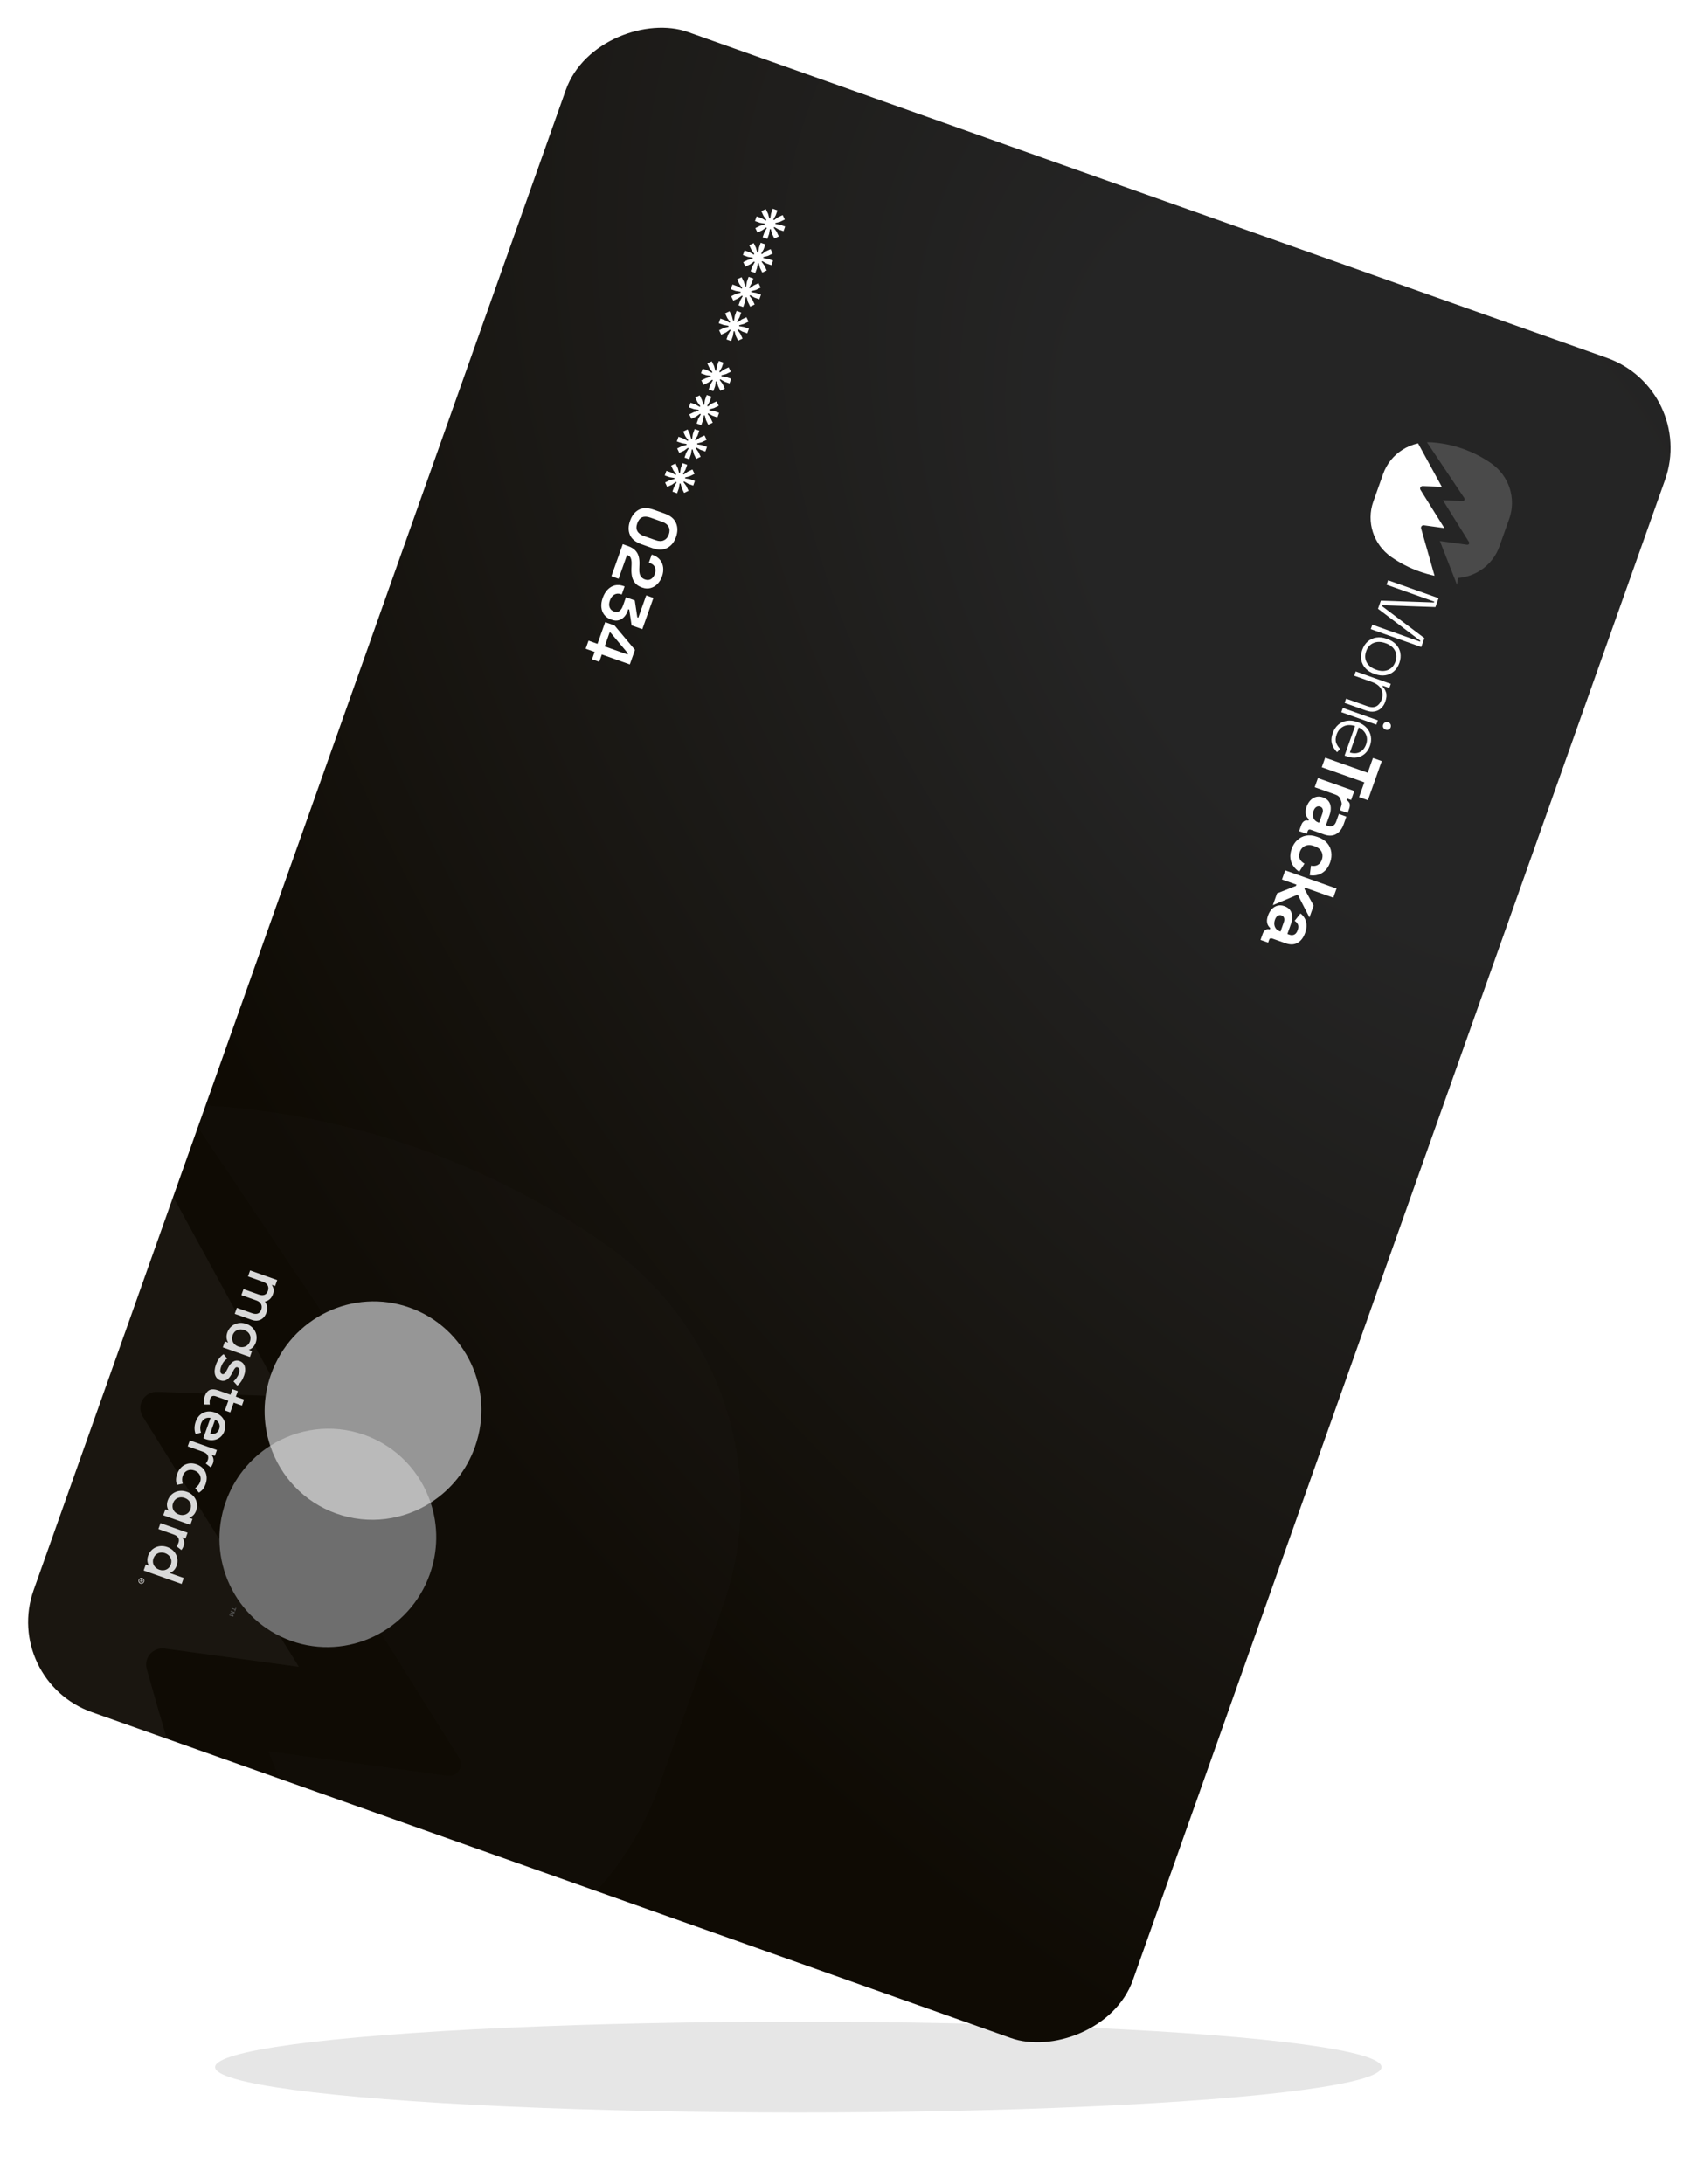 <svg width="355" height="457" viewBox="0 0 355 457" fill="none" xmlns="http://www.w3.org/2000/svg">
<g filter="url(#filter0_f_1991_326)">
<ellipse cx="167" cy="432.499" rx="122" ry="9.5" fill="black" fill-opacity="0.1"/>
</g>
<g clip-path="url(#clip0_1991_326)">
<rect x="355" y="81.561" width="373" height="244" rx="20" transform="rotate(109.528 355 81.561)" fill="url(#paint0_radial_1991_326)"/>
<g clip-path="url(#clip1_1991_326)">
<path d="M290.378 121.411L300.937 125.156L300.276 127.019L289.17 126.637L289.107 126.815L297.972 133.516L297.311 135.379L286.752 131.634L287.08 130.71L297.065 134.252L297.129 134.073L288.264 127.372L288.866 125.673L299.972 126.055L300.036 125.877L290.05 122.335L290.378 121.411Z" fill="white"/>
<path d="M284.976 135.971C285.237 135.236 285.624 134.649 286.136 134.21C286.648 133.77 287.242 133.5 287.919 133.398C288.595 133.296 289.309 133.38 290.063 133.648L290.244 133.712C290.999 133.979 291.606 134.364 292.067 134.87C292.528 135.374 292.818 135.958 292.94 136.623C293.06 137.287 292.991 137.986 292.73 138.721C292.47 139.457 292.083 140.043 291.571 140.483C291.059 140.922 290.464 141.192 289.789 141.293C289.113 141.394 288.398 141.311 287.644 141.044L287.463 140.98C286.709 140.712 286.102 140.326 285.64 139.822C285.179 139.317 284.889 138.733 284.767 138.07C284.646 137.406 284.716 136.706 284.976 135.971ZM285.791 136.26C285.488 137.114 285.522 137.887 285.895 138.579C286.267 139.27 286.905 139.776 287.81 140.097L287.93 140.14C288.835 140.461 289.649 140.471 290.374 140.168C291.099 139.865 291.612 139.286 291.915 138.432C292.218 137.578 292.179 136.818 291.809 136.121C291.439 135.425 290.802 134.917 289.897 134.596L289.776 134.553C288.871 134.232 288.055 134.225 287.33 134.532C286.604 134.839 286.09 135.416 285.791 136.26Z" fill="white"/>
<path d="M283.612 140.487L290.943 143.087L290.637 143.951L289.279 143.47L289.215 143.648C289.544 143.966 289.789 144.383 289.952 144.9C290.114 145.415 290.058 146.061 289.783 146.836C289.596 147.363 289.315 147.805 288.939 148.164C288.563 148.523 288.104 148.755 287.563 148.859C287.022 148.963 286.414 148.896 285.74 148.657L281.276 147.074L281.593 146.18L285.997 147.742C286.802 148.027 287.451 148.033 287.943 147.761C288.436 147.488 288.801 147.019 289.037 146.354C289.301 145.608 289.273 144.899 288.952 144.226C288.63 143.552 287.966 143.038 286.961 142.681L283.296 141.381L283.613 140.487L283.612 140.487Z" fill="white"/>
<path d="M289.345 151.614C289.423 151.395 289.563 151.238 289.766 151.142C289.97 151.047 290.182 151.039 290.404 151.117C290.626 151.196 290.797 151.341 290.89 151.541C290.983 151.742 290.991 151.951 290.914 152.17C290.836 152.39 290.693 152.559 290.497 152.652C290.3 152.744 290.085 152.749 289.854 152.667C289.623 152.585 289.473 152.451 289.373 152.253C289.273 152.056 289.264 151.842 289.345 151.614ZM280.906 148.117L288.237 150.717L287.92 151.611L280.589 149.011L280.906 148.117Z" fill="white"/>
<path d="M278.792 153.408C279.056 152.662 279.445 152.071 279.957 151.631C280.469 151.192 281.066 150.92 281.749 150.816C282.431 150.711 283.144 150.79 283.888 151.054L284.069 151.118C284.824 151.385 285.43 151.774 285.889 152.284C286.348 152.793 286.64 153.375 286.765 154.029C286.889 154.682 286.829 155.357 286.582 156.053C286.335 156.749 285.986 157.276 285.515 157.697C285.044 158.116 284.485 158.381 283.842 158.488C283.198 158.594 282.505 158.517 281.76 158.253L281.277 158.082L283.466 151.911C282.54 151.617 281.736 151.642 281.053 151.986C280.37 152.332 279.888 152.902 279.607 153.696C279.367 154.372 279.337 154.951 279.517 155.434C279.696 155.918 279.978 156.338 280.359 156.698L279.712 157.375C279.433 157.108 279.182 156.787 278.958 156.411C278.735 156.035 278.593 155.603 278.536 155.112C278.478 154.622 278.563 154.054 278.792 153.408ZM284.245 152.204L282.384 157.45C283.193 157.692 283.893 157.656 284.487 157.34C285.08 157.024 285.506 156.499 285.767 155.764C286.028 155.029 286.024 154.362 285.766 153.734C285.507 153.106 285 152.596 284.245 152.205L284.245 152.204Z" fill="white"/>
<path d="M277.214 158.528L286.113 161.684L287.21 158.591L289.052 159.244L286.148 167.431L284.307 166.778L285.404 163.685L276.504 160.528L277.214 158.527L277.214 158.528Z" fill="white"/>
<path d="M275.697 162.802L283.308 165.501L282.641 167.38L281.781 167.075L281.685 167.348C281.952 167.568 282.296 167.898 282.348 168.207C282.4 168.516 282.365 168.842 282.243 169.185L281.92 170.095L280.317 169.527L280.607 168.535C280.779 168.049 280.534 167.55 280.384 167.144C280.234 166.738 279.888 166.439 279.347 166.247L275.02 164.712L275.697 162.802Z" fill="white"/>
<path d="M273.573 173.859C273.673 173.577 273.877 173.49 274.183 173.599L277.021 174.605C277.971 174.942 278.801 174.912 279.506 174.514C280.213 174.116 280.742 173.422 281.093 172.431C281.113 172.375 281.63 170.916 281.646 170.86L280.08 170.305C280.067 170.35 279.554 171.799 279.537 171.847C279.366 172.331 279.125 172.644 278.816 172.784C278.507 172.925 278.173 172.933 277.816 172.806L277.385 172.653L278.116 170.591C278.317 170.026 278.407 169.491 278.383 168.988C278.359 168.484 278.216 168.046 277.95 167.674C277.685 167.301 277.292 167.023 276.77 166.838C276.247 166.653 275.763 166.62 275.311 166.739C274.859 166.856 274.464 167.095 274.125 167.452C273.784 167.81 273.519 168.255 273.329 168.791C273.139 169.326 273.072 169.758 273.118 170.116C273.164 170.474 273.262 170.759 273.411 170.97C273.561 171.182 273.69 171.331 273.798 171.416L273.696 171.703L273.68 171.698C273.373 171.589 273.086 171.623 272.815 171.8C272.544 171.977 272.344 172.253 272.212 172.627L271.76 173.9L273.356 174.466L273.571 173.86L273.573 173.859ZM275.79 172.085C275.29 171.908 274.948 171.596 274.766 171.151C274.585 170.705 274.588 170.215 274.778 169.679C274.922 169.274 275.118 168.998 275.367 168.847C275.616 168.695 275.878 168.669 276.155 168.767C276.433 168.866 276.61 169.042 276.692 169.299C276.773 169.557 276.751 169.861 276.625 170.217L275.943 172.141L275.789 172.086L275.79 172.085Z" fill="white"/>
<path d="M270.212 177.587C270.47 176.859 270.857 176.254 271.373 175.771C271.891 175.289 272.501 174.979 273.206 174.842C273.911 174.706 274.677 174.783 275.506 175.077L275.721 175.153C276.549 175.447 277.195 175.869 277.655 176.42C278.117 176.971 278.396 177.596 278.493 178.296C278.59 178.996 278.509 179.709 278.251 180.438C277.993 181.166 277.649 181.726 277.211 182.151C276.772 182.576 276.275 182.869 275.716 183.029C275.158 183.189 274.58 183.22 273.981 183.122L274.239 181.131C274.56 181.199 274.869 181.206 275.164 181.152C275.459 181.097 275.725 180.966 275.96 180.76C276.194 180.553 276.38 180.258 276.516 179.874C276.652 179.49 276.691 179.114 276.632 178.745C276.572 178.377 276.407 178.046 276.137 177.751C275.867 177.456 275.492 177.224 275.011 177.053L274.857 176.999C274.376 176.828 273.938 176.772 273.543 176.831C273.148 176.89 272.811 177.043 272.533 177.291C272.254 177.54 272.048 177.856 271.911 178.241C271.707 178.816 271.702 179.307 271.899 179.713C272.094 180.118 272.424 180.448 272.886 180.703L271.785 182.395C271.29 182.071 270.876 181.672 270.544 181.195C270.212 180.719 270.009 180.178 269.936 179.572C269.863 178.965 269.954 178.304 270.208 177.586L270.212 177.587Z" fill="white"/>
<path d="M268.851 182.105L279.592 185.914L278.915 187.824L272.977 185.718L272.88 185.991L274.807 189.473L273.925 191.96L271.473 187.181L266.271 189.381L267.142 186.925L271.1 185.36L271.197 185.087L268.174 184.015L268.851 182.105Z" fill="white"/>
<path d="M265.26 191.548C265.45 191.012 265.714 190.567 266.055 190.209C266.394 189.851 266.789 189.614 267.241 189.495C267.691 189.375 268.178 189.409 268.7 189.595C269.223 189.78 269.616 190.059 269.88 190.431C270.145 190.803 270.289 191.242 270.312 191.745C270.335 192.248 270.246 192.783 270.045 193.348L269.314 195.41L269.744 195.563C270.102 195.69 270.435 195.683 270.744 195.542C271.053 195.401 271.294 195.089 271.466 194.604C271.638 194.119 271.649 193.736 271.513 193.426C271.375 193.116 271.145 192.863 270.822 192.67L272.044 191.124C272.39 191.383 272.677 191.703 272.904 192.086C273.131 192.468 273.266 192.919 273.305 193.44C273.345 193.96 273.25 194.544 273.02 195.191C272.669 196.181 272.14 196.875 271.435 197.274C270.729 197.672 269.901 197.703 268.95 197.366L266.111 196.359C265.805 196.25 265.601 196.337 265.501 196.62L265.286 197.227L263.69 196.661L264.141 195.388C264.274 195.014 264.476 194.738 264.745 194.561C265.015 194.384 265.304 194.349 265.611 194.458L265.626 194.463L265.728 194.175C265.62 194.091 265.49 193.942 265.342 193.731C265.192 193.518 265.095 193.234 265.049 192.876C265.003 192.518 265.073 192.077 265.26 191.552L265.26 191.548ZM266.706 192.437C266.516 192.972 266.512 193.463 266.694 193.909C266.875 194.354 267.217 194.667 267.718 194.844L267.872 194.899L268.555 192.974C268.68 192.619 268.702 192.315 268.62 192.059C268.538 191.802 268.359 191.624 268.083 191.526C267.807 191.428 267.544 191.455 267.295 191.605C267.046 191.756 266.85 192.033 266.706 192.438L266.706 192.437Z" fill="white"/>
<path d="M296.953 119.578C294.871 118.839 292.886 117.822 291.057 116.547C287.322 113.941 285.778 109.201 287.284 104.956L289.335 99.173C290.088 97.051 291.51 95.313 293.311 94.147C294.321 93.494 295.449 93.019 296.646 92.758C298.3 95.783 300.563 99.927 301.611 101.845C300.258 101.795 298.741 101.74 297.618 101.699C297.197 101.684 296.932 102.138 297.154 102.494C298.263 104.27 300.543 107.923 302.145 110.49C300.631 110.284 298.945 110.054 297.856 109.906C297.481 109.855 297.178 110.201 297.281 110.562L297.667 111.921C297.713 112.037 298.889 116.203 300.093 120.463C299.026 120.238 297.978 119.941 296.952 119.577L296.953 119.578Z" fill="white"/>
<path d="M305.009 120.934C306.708 120.797 308.315 120.238 309.696 119.343C311.498 118.177 312.921 116.438 313.674 114.317L315.725 108.534C317.23 104.291 315.689 99.552 311.956 96.945C310.127 95.668 308.141 94.65 306.057 93.911C303.973 93.172 301.79 92.712 299.565 92.55C299.209 92.525 298.856 92.518 298.506 92.528C301.184 96.534 305.024 102.276 306.331 104.231C306.505 104.491 306.311 104.833 305.999 104.822L303.997 104.749L301.845 104.671C303.547 107.396 306.121 111.521 307.296 113.403C307.467 113.679 307.241 114.024 306.918 113.98C305.427 113.777 303.102 113.46 301.209 113.202L304.253 120.966L304.788 122.369L305.01 120.933L305.009 120.934Z" fill="#4A4A4A"/>
</g>
<path d="M28.548 408.228C14.925 403.396 1.934 396.741 -10.029 388.396C-34.469 371.341 -44.565 340.317 -34.712 312.538L-21.287 274.684C-16.359 260.791 -7.05 249.417 4.736 241.781C11.342 237.506 18.725 234.4 26.56 232.689C37.376 252.487 52.185 279.611 59.038 292.161C50.186 291.837 40.26 291.475 32.912 291.209C30.158 291.11 28.422 294.084 29.875 296.413C37.13 308.039 52.045 331.945 62.526 348.744C52.617 347.394 41.586 345.895 34.464 344.926C32.009 344.589 30.022 346.853 30.699 349.221L33.226 358.117C33.527 358.875 41.213 386.14 49.087 414.021C42.108 412.548 35.251 410.605 28.541 408.226L28.548 408.228Z" fill="white" fill-opacity="0.05"/>
<path d="M81.113 416.982C92.237 416.096 102.758 412.456 111.802 406.613C123.599 399.003 132.908 387.649 137.824 373.789L151.224 336.006C161.056 308.284 150.938 277.304 126.472 260.248C114.485 251.895 101.47 245.228 87.815 240.385C74.16 235.542 59.86 232.52 45.288 231.454C42.955 231.283 40.645 231.238 38.349 231.299C55.913 257.497 81.103 295.049 89.674 307.833C90.813 309.529 89.546 311.765 87.499 311.689L74.387 311.206L60.29 310.68C71.454 328.499 88.342 355.472 96.045 367.78C97.17 369.58 95.689 371.836 93.576 371.546C83.804 370.211 68.579 368.125 56.179 366.428L76.158 417.188L79.669 426.36L81.116 416.976L81.113 416.982Z" fill="#4A4A4A" fill-opacity="0.05"/>
<path d="M161.663 43.669L162.64 44.015L162.275 45.044L161.766 45.934L161.914 46.06L162.736 45.461L163.732 44.997L164.175 45.926L163.187 46.408L162.204 46.668L162.209 46.863L163.22 47.028L164.249 47.394L163.903 48.37L162.874 48.005L161.984 47.496L161.858 47.645L162.457 48.466L162.921 49.462L161.992 49.905L161.51 48.917L161.25 47.934L161.055 47.939L160.889 48.95L160.524 49.979L159.548 49.633L159.913 48.604L160.422 47.715L160.273 47.588L159.452 48.188L158.455 48.651L158.013 47.722L159 47.24L159.984 46.98L159.979 46.785L158.968 46.62L157.939 46.255L158.285 45.278L159.314 45.643L160.203 46.152L160.33 46.004L159.73 45.182L159.267 44.185L160.196 43.743L160.678 44.73L160.938 45.714L161.133 45.709L161.298 44.698L161.663 43.669ZM159.136 50.794L160.112 51.141L159.747 52.17L159.239 53.059L159.387 53.186L160.209 52.586L161.205 52.123L161.648 53.052L160.66 53.533L159.677 53.794L159.682 53.989L160.693 54.154L161.722 54.519L161.375 55.495L160.346 55.13L159.457 54.622L159.33 54.77L159.93 55.592L160.394 56.588L159.464 57.031L158.983 56.043L158.723 55.06L158.528 55.065L158.362 56.076L157.997 57.105L157.021 56.758L157.386 55.729L157.894 54.84L157.746 54.713L156.924 55.313L155.928 55.777L155.485 54.847L156.473 54.366L157.457 54.106L157.451 53.911L156.441 53.745L155.411 53.38L155.758 52.404L156.787 52.769L157.676 53.277L157.803 53.129L157.203 52.307L156.739 51.311L157.669 50.868L158.15 51.856L158.411 52.84L158.606 52.834L158.771 51.824L159.136 50.794ZM156.609 57.92L157.585 58.266L157.22 59.296L156.712 60.185L156.86 60.312L157.682 59.712L158.678 59.248L159.121 60.178L158.133 60.659L157.149 60.919L157.154 61.114L158.165 61.28L159.194 61.645L158.848 62.621L157.819 62.256L156.93 61.748L156.803 61.896L157.403 62.718L157.866 63.714L156.937 64.157L156.455 63.169L156.195 62.185L156 62.19L155.835 63.201L155.47 64.23L154.493 63.884L154.858 62.855L155.367 61.966L155.219 61.839L154.397 62.439L153.401 62.902L152.958 61.973L153.946 61.491L154.929 61.231L154.924 61.036L153.913 60.871L152.884 60.506L153.23 59.529L154.26 59.895L155.149 60.403L155.276 60.255L154.676 59.433L154.212 58.437L155.142 57.994L155.623 58.982L155.883 59.965L156.078 59.96L156.244 58.949L156.609 57.92ZM154.081 65.046L155.058 65.392L154.693 66.421L154.184 67.31L154.332 67.437L155.154 66.837L156.151 66.374L156.593 67.303L155.606 67.785L154.622 68.045L154.627 68.24L155.638 68.405L156.667 68.77L156.321 69.747L155.292 69.382L154.402 68.873L154.276 69.021L154.875 69.843L155.339 70.839L154.41 71.282L153.928 70.294L153.668 69.311L153.473 69.316L153.308 70.327L152.943 71.356L151.966 71.01L152.331 69.981L152.84 69.091L152.692 68.965L151.87 69.564L150.873 70.028L150.431 69.099L151.418 68.617L152.402 68.357L152.397 68.162L151.386 67.996L150.357 67.632L150.703 66.655L151.732 67.02L152.622 67.529L152.748 67.38L152.149 66.559L151.685 65.562L152.614 65.12L153.096 66.107L153.356 67.091L153.551 67.086L153.716 66.075L154.081 65.046ZM150.366 75.522L151.342 75.868L150.977 76.897L150.469 77.786L150.617 77.913L151.439 77.313L152.435 76.85L152.878 77.779L151.89 78.261L150.906 78.521L150.912 78.716L151.922 78.881L152.952 79.246L152.605 80.223L151.576 79.858L150.687 79.349L150.56 79.497L151.16 80.319L151.624 81.315L150.694 81.758L150.213 80.77L149.952 79.787L149.757 79.792L149.592 80.803L149.227 81.832L148.251 81.486L148.616 80.456L149.124 79.567L148.976 79.44L148.154 80.04L147.158 80.504L146.715 79.574L147.703 79.093L148.686 78.833L148.681 78.638L147.67 78.472L146.641 78.107L146.988 77.131L148.017 77.496L148.906 78.004L149.033 77.856L148.433 77.034L147.969 76.038L148.899 75.595L149.38 76.583L149.641 77.567L149.835 77.562L150.001 76.551L150.366 75.522ZM147.839 82.647L148.815 82.993L148.45 84.023L147.942 84.912L148.09 85.039L148.911 84.439L149.908 83.975L150.35 84.905L149.363 85.386L148.379 85.647L148.384 85.841L149.395 86.007L150.424 86.372L150.078 87.348L149.049 86.983L148.16 86.475L148.033 86.623L148.633 87.445L149.096 88.441L148.167 88.884L147.685 87.896L147.425 86.912L147.23 86.918L147.065 87.928L146.7 88.957L145.723 88.611L146.088 87.582L146.597 86.693L146.449 86.566L145.627 87.166L144.631 87.629L144.188 86.7L145.176 86.219L146.159 85.958L146.154 85.763L145.143 85.598L144.114 85.233L144.46 84.257L145.49 84.622L146.379 85.13L146.505 84.982L145.906 84.16L145.442 83.164L146.372 82.721L146.853 83.709L147.113 84.692L147.308 84.687L147.474 83.676L147.839 82.647ZM145.311 89.773L146.288 90.119L145.923 91.148L145.414 92.037L145.562 92.164L146.384 91.564L147.38 91.101L147.823 92.03L146.835 92.512L145.852 92.772L145.857 92.967L146.868 93.132L147.897 93.498L147.551 94.474L146.522 94.109L145.632 93.6L145.506 93.749L146.105 94.57L146.569 95.567L145.64 96.009L145.158 95.022L144.898 94.038L144.703 94.043L144.537 95.054L144.172 96.083L143.196 95.737L143.561 94.708L144.07 93.819L143.921 93.692L143.1 94.291L142.103 94.755L141.661 93.826L142.648 93.344L143.632 93.084L143.627 92.889L142.616 92.724L141.587 92.359L141.933 91.382L142.962 91.747L143.851 92.256L143.978 92.108L143.378 91.286L142.915 90.29L143.844 89.847L144.326 90.835L144.586 91.818L144.781 91.813L144.946 90.802L145.311 89.773ZM142.784 96.898L143.76 97.245L143.395 98.274L142.887 99.163L143.035 99.29L143.857 98.69L144.853 98.227L145.296 99.156L144.308 99.638L143.325 99.898L143.33 100.093L144.341 100.258L145.37 100.623L145.023 101.6L143.994 101.234L143.105 100.726L142.978 100.874L143.578 101.696L144.042 102.692L143.112 103.135L142.631 102.147L142.371 101.164L142.176 101.169L142.01 102.18L141.645 103.209L140.669 102.862L141.034 101.833L141.542 100.944L141.394 100.817L140.572 101.417L139.576 101.881L139.133 100.951L140.121 100.47L141.105 100.21L141.099 100.015L140.089 99.849L139.059 99.484L139.406 98.508L140.435 98.873L141.324 99.381L141.451 99.233L140.851 98.411L140.387 97.415L141.317 96.972L141.798 97.96L142.059 98.944L142.254 98.939L142.419 97.928L142.784 96.898ZM131.807 108.958C132.194 107.867 132.804 107.098 133.636 106.651C134.477 106.206 135.509 106.201 136.731 106.635L139.054 107.458C140.241 107.879 141.026 108.529 141.408 109.407C141.798 110.288 141.8 111.274 141.413 112.365C141.023 113.465 140.4 114.229 139.545 114.659C138.695 115.1 137.677 115.11 136.489 114.689L134.167 113.865C132.944 113.432 132.146 112.777 131.773 111.902C131.406 111.039 131.417 110.058 131.807 108.958ZM133.312 109.492C133.078 110.151 133.086 110.699 133.338 111.135C133.586 111.58 134.045 111.92 134.713 112.158L137.167 113.028C137.845 113.268 138.417 113.273 138.885 113.043C139.359 112.825 139.7 112.421 139.909 111.832C140.124 111.225 140.112 110.686 139.873 110.215C139.631 109.753 139.185 109.406 138.534 109.175L136.08 108.305C135.385 108.058 134.805 108.031 134.341 108.223C133.882 108.427 133.539 108.85 133.312 109.492ZM130.277 113.859L131.386 114.252C132.028 114.48 132.522 114.774 132.87 115.135C133.226 115.499 133.47 115.927 133.602 116.42C133.74 116.924 133.794 117.498 133.764 118.141L133.728 119.123C133.718 119.486 133.749 119.804 133.82 120.077C133.901 120.353 134.031 120.587 134.21 120.78C134.386 120.981 134.615 121.131 134.897 121.231L134.949 121.25C135.389 121.406 135.79 121.379 136.151 121.171C136.521 120.965 136.798 120.603 136.982 120.084C137.163 119.574 137.169 119.111 137 118.694C136.836 118.289 136.495 117.995 135.976 117.811L135.738 117.727L136.337 116.038L136.548 116.113C137.217 116.35 137.731 116.701 138.091 117.165C138.452 117.63 138.664 118.161 138.73 118.758C138.792 119.364 138.711 119.984 138.486 120.618C138.261 121.251 137.936 121.779 137.508 122.202C137.09 122.628 136.609 122.908 136.066 123.042C135.529 123.188 134.966 123.157 134.377 122.948L134.245 122.901C133.655 122.692 133.198 122.391 132.872 121.998C132.551 121.617 132.332 121.173 132.215 120.666C132.107 120.162 132.062 119.617 132.083 119.03L132.118 118.092C132.138 117.673 132.115 117.333 132.049 117.072C131.992 116.814 131.895 116.611 131.76 116.464C131.629 116.329 131.45 116.221 131.221 116.14L131.168 116.121L129.404 121.095L127.9 120.562L130.277 113.859ZM126.088 125.085C126.334 124.39 126.676 123.818 127.112 123.368C127.549 122.919 128.051 122.622 128.617 122.476C129.189 122.342 129.792 122.388 130.426 122.612L130.663 122.697L130.064 124.386L129.879 124.32C129.387 124.145 128.93 124.177 128.509 124.413C128.097 124.654 127.792 125.055 127.592 125.618C127.389 126.19 127.369 126.678 127.533 127.083C127.693 127.496 127.98 127.776 128.394 127.923L128.526 127.969C128.807 128.069 129.061 128.08 129.287 128.002C129.512 127.923 129.707 127.779 129.87 127.57C130.043 127.364 130.182 127.111 130.288 126.812L130.943 124.965L132.79 125.62L133.316 129.163L133.527 129.238L135.184 124.567L136.688 125.101L134.367 131.646L132.124 130.85L131.633 127.542L131.422 127.467L131.249 127.955C131.102 128.368 130.877 128.739 130.573 129.067C130.265 129.403 129.89 129.637 129.448 129.767C129.014 129.901 128.52 129.869 127.966 129.672L127.808 129.616C127.21 129.404 126.738 129.073 126.392 128.624C126.055 128.178 125.857 127.647 125.798 127.032C125.745 126.429 125.841 125.78 126.088 125.085ZM123.116 134.049L124.99 134.713L126.6 130.174L128.553 130.867L132.83 135.979L131.754 139.013L125.895 136.936L125.352 138.466L123.848 137.933L124.391 136.402L122.517 135.737L123.116 134.049ZM127.533 132.317L126.494 135.247L131.271 136.941L131.355 136.703L127.744 132.392L127.533 132.317Z" fill="white"/>
<g clip-path="url(#clip2_1991_326)">
<path d="M29.777 330.722L29.639 330.673L29.593 330.804C29.584 330.828 29.581 330.854 29.586 330.88C29.589 330.89 29.594 330.9 29.602 330.908C29.609 330.915 29.619 330.921 29.629 330.924C29.639 330.928 29.65 330.93 29.661 330.928C29.671 330.927 29.681 330.923 29.69 330.917C29.71 330.9 29.725 330.878 29.732 330.853L29.779 330.723L29.777 330.722ZM29.828 330.889C29.812 330.946 29.776 330.995 29.728 331.029C29.707 331.042 29.683 331.05 29.658 331.052C29.634 331.054 29.609 331.05 29.586 331.04C29.566 331.034 29.547 331.023 29.532 331.009C29.516 330.995 29.503 330.978 29.494 330.958C29.477 330.913 29.474 330.862 29.487 330.815L29.229 330.92L29.276 330.785L29.529 330.694L29.547 330.642L29.352 330.573L29.391 330.461L29.914 330.646L29.827 330.89L29.828 330.889ZM29.138 330.604C29.116 330.663 29.107 330.726 29.111 330.788C29.115 330.848 29.13 330.906 29.155 330.961C29.181 331.015 29.216 331.063 29.26 331.104C29.353 331.189 29.476 331.232 29.602 331.225C29.661 331.221 29.72 331.205 29.773 331.18C29.827 331.154 29.876 331.118 29.916 331.073C29.958 331.027 29.989 330.973 30.01 330.914C30.031 330.854 30.041 330.791 30.039 330.728C30.036 330.667 30.022 330.607 29.996 330.552C29.955 330.468 29.891 330.398 29.811 330.351C29.731 330.304 29.639 330.282 29.546 330.287C29.486 330.29 29.428 330.305 29.375 330.332C29.32 330.358 29.271 330.396 29.23 330.441C29.188 330.488 29.155 330.543 29.134 330.603M30.135 330.958C30.081 331.112 29.969 331.238 29.824 331.309C29.755 331.344 29.679 331.364 29.601 331.369C29.522 331.374 29.442 331.363 29.367 331.337C29.292 331.31 29.223 331.269 29.165 331.214C29.108 331.161 29.062 331.098 29.029 331.027C28.997 330.956 28.979 330.879 28.974 330.801C28.969 330.718 28.981 330.636 29.009 330.559C29.036 330.48 29.079 330.408 29.135 330.346C29.188 330.287 29.251 330.239 29.321 330.204C29.393 330.17 29.471 330.151 29.55 330.147C29.629 330.142 29.709 330.153 29.784 330.18C29.859 330.206 29.928 330.248 29.986 330.302C30.043 330.355 30.089 330.419 30.122 330.489C30.155 330.561 30.174 330.638 30.177 330.717C30.181 330.801 30.169 330.884 30.141 330.962M51.091 278.278C52.087 278.632 52.671 279.581 52.289 280.658C51.924 281.688 50.895 282.104 49.864 281.739C48.832 281.373 48.295 280.401 48.661 279.371C49.043 278.294 50.095 277.925 51.091 278.278ZM49.447 282.912L52.282 283.917L52.723 282.673L52.033 282.428C52.683 282.214 53.215 281.729 53.504 280.915C54.073 279.311 53.274 277.61 51.544 276.996C49.814 276.383 48.122 277.199 47.553 278.804C47.264 279.618 47.372 280.331 47.742 280.906L47.054 280.662L46.613 281.905L49.448 282.911L49.447 282.912ZM34.532 324.964C35.528 325.318 36.113 326.267 35.731 327.345C35.365 328.375 34.336 328.791 33.305 328.425C32.274 328.059 31.737 327.088 32.102 326.058C32.484 324.98 33.536 324.611 34.532 324.964ZM32.888 329.6L37.998 331.412L38.44 330.166L35.474 329.114C36.124 328.901 36.657 328.415 36.946 327.601C37.515 325.997 36.715 324.296 34.985 323.683C33.255 323.069 31.563 323.886 30.994 325.49C30.705 326.305 30.813 327.017 31.183 327.593L30.495 327.349L30.053 328.594L32.888 329.6ZM45.841 299.023C45.557 299.825 44.876 300.164 43.953 299.984L45.006 297.014C45.778 297.437 46.156 298.137 45.841 299.023M46.937 299.44C47.532 297.763 46.74 296.161 44.973 295.534C43.171 294.895 41.564 295.699 40.956 297.412C40.651 298.274 40.584 299.14 40.918 300.04L42.048 299.754C41.838 299.14 41.842 298.453 42.045 297.879C42.33 297.077 42.957 296.477 44.041 296.659L42.533 300.909C42.682 300.976 42.832 301.043 42.998 301.102C44.769 301.716 46.37 301.041 46.938 299.439M38.633 313.41C39.629 313.763 40.213 314.713 39.831 315.79C39.466 316.819 38.437 317.236 37.405 316.87C36.374 316.505 35.837 315.532 36.203 314.503C36.585 313.426 37.637 313.057 38.633 313.41M36.989 318.044L39.822 319.048L40.263 317.804L39.572 317.559C40.223 317.344 40.755 316.86 41.044 316.046C41.613 314.442 40.814 312.741 39.084 312.128C37.354 311.514 35.662 312.33 35.093 313.935C34.804 314.75 34.912 315.461 35.282 316.038L34.594 315.793L34.152 317.038L36.987 318.043L36.989 318.044ZM41.126 306.382C39.407 305.772 37.721 306.535 37.067 308.38C36.761 309.242 36.747 309.883 37.013 310.677L38.221 310.432C38.054 309.847 38.05 309.293 38.242 308.752C38.607 307.763 39.577 307.284 40.668 307.671C41.759 308.058 42.211 309.041 41.871 310.039C41.679 310.579 41.328 311.007 40.829 311.357L41.613 312.308C42.319 311.859 42.713 311.352 43.018 310.491C43.672 308.646 42.845 306.992 41.126 306.382ZM38.411 323.482C38.665 322.764 38.499 322.178 38.115 321.678L38.803 321.922L39.24 320.688L33.574 318.679L33.132 319.925L36.308 321.051C37.246 321.384 37.623 321.976 37.334 322.789C37.243 323.057 37.101 323.304 36.915 323.517L37.941 324.312C38.146 324.075 38.32 323.733 38.41 323.481M49.649 289.911C50.252 289.451 50.747 288.697 51.069 287.787C51.584 286.337 51.227 285.159 50.101 284.76C49.177 284.432 48.361 284.925 47.729 286.142L47.437 286.701C47.1 287.349 46.808 287.608 46.488 287.495C46.05 287.34 45.961 286.798 46.263 285.946C46.569 285.084 47.062 284.559 47.531 284.253L46.777 283.327C46.038 283.833 45.494 284.611 45.163 285.545C44.577 287.197 45.008 288.429 46.087 288.811C47.083 289.165 47.871 288.596 48.491 287.413L48.783 286.856C49.043 286.342 49.304 285.948 49.683 286.083C50.098 286.23 50.203 286.725 49.96 287.408C49.701 288.139 49.178 288.749 48.842 289.02L49.647 289.912L49.649 289.911ZM44.545 306.179C44.8 305.461 44.633 304.876 44.249 304.377L44.938 304.622L45.376 303.388L39.71 301.379L39.268 302.623L42.445 303.75C43.382 304.082 43.759 304.674 43.47 305.488C43.38 305.755 43.237 306.003 43.052 306.215L44.077 307.011C44.282 306.774 44.457 306.431 44.546 306.179M48.171 295.509L48.892 293.474L50.611 294.083L51.058 292.825L49.339 292.215L49.75 291.055L48.624 290.655L48.212 291.816L45.628 290.899C44.313 290.433 43.347 290.671 42.825 292.143C42.633 292.683 42.578 293.364 42.711 293.855L43.893 293.87C43.812 293.423 43.849 292.978 43.964 292.654C44.184 292.032 44.636 291.964 45.205 292.166L47.765 293.074L47.043 295.109L48.171 295.509ZM49.102 274.891L52.659 276.153C53.998 276.628 55.205 276.085 55.71 274.7C55.981 273.974 56.023 273.14 55.415 272.331C56.183 272.159 56.784 271.671 57.094 270.797C57.311 270.185 57.345 269.525 56.847 268.822L57.548 269.07L57.989 267.825L52.323 265.815L51.878 267.071L55.02 268.185C56.003 268.534 56.331 269.27 56.029 270.121C55.736 270.947 55.054 271.176 54.093 270.836L50.94 269.717L50.494 270.975L53.636 272.09C54.619 272.439 54.938 273.198 54.645 274.024C54.344 274.874 53.666 275.091 52.706 274.75L49.553 273.631L49.102 274.891Z" fill="#D9D9D9"/>
<path d="M47.951 337.967L48.779 338.261L48.857 338.043L48.377 337.589L49.035 337.54L49.112 337.321L48.284 337.027L48.229 337.182L48.853 337.404L48.231 337.448L48.174 337.609L48.63 338.036L48.005 337.814L47.95 337.968L47.951 337.967ZM48.441 336.584L49.128 336.828L49.029 337.107L49.169 337.156L49.422 336.444L49.282 336.394L49.183 336.673L48.496 336.429L48.442 336.583L48.441 336.584Z" fill="#575757"/>
<path d="M53.183 311.935L59.873 293.074L93.431 304.977L86.741 323.838L53.183 311.935Z" fill="#BABABA"/>
<path d="M76.227 300.221C83.034 302.635 87.957 308.005 90.087 314.404C94.395 311.66 97.667 307.537 99.374 302.702C103.596 290.798 97.464 277.759 85.676 273.579C73.889 269.398 60.911 275.659 56.689 287.563C54.968 292.393 54.911 297.657 56.528 302.502C62.213 298.875 69.419 297.806 76.227 300.221Z" fill="#969696"/>
<path d="M60.937 343.33C49.15 339.15 43.017 326.111 47.239 314.207C48.946 309.371 52.219 305.247 56.528 302.503C58.657 308.903 63.579 314.273 70.386 316.688C77.194 319.102 84.4 318.033 90.086 314.405C91.702 319.251 91.645 324.515 89.924 329.346C85.702 341.25 72.724 347.511 60.937 343.33" fill="#6E6E6E"/>
</g>
</g>
<defs>
<filter id="filter0_f_1991_326" x="30" y="407.999" width="274" height="49" filterUnits="userSpaceOnUse" color-interpolation-filters="sRGB">
<feFlood flood-opacity="0" result="BackgroundImageFix"/>
<feBlend mode="normal" in="SourceGraphic" in2="BackgroundImageFix" result="shape"/>
<feGaussianBlur stdDeviation="7.5" result="effect1_foregroundBlur_1991_326"/>
</filter>
<radialGradient id="paint0_radial_1991_326" cx="0" cy="0" r="1" gradientUnits="userSpaceOnUse" gradientTransform="translate(413 128.062) rotate(36.213) scale(261.517 399.778)">
<stop offset="0.215" stop-color="#252525"/>
<stop offset="0.996" stop-color="#0F0B04"/>
</radialGradient>
<clipPath id="clip0_1991_326">
<rect x="355" y="81.561" width="373" height="244" rx="20" transform="rotate(109.528 355 81.561)" fill="white"/>
</clipPath>
<clipPath id="clip1_1991_326">
<rect width="111" height="28" fill="white" transform="translate(319.251 98.591) rotate(109.528)"/>
</clipPath>
<clipPath id="clip2_1991_326">
<rect width="74" height="57" fill="white" transform="translate(107.019 281.148) rotate(109.528)"/>
</clipPath>
</defs>
</svg>
